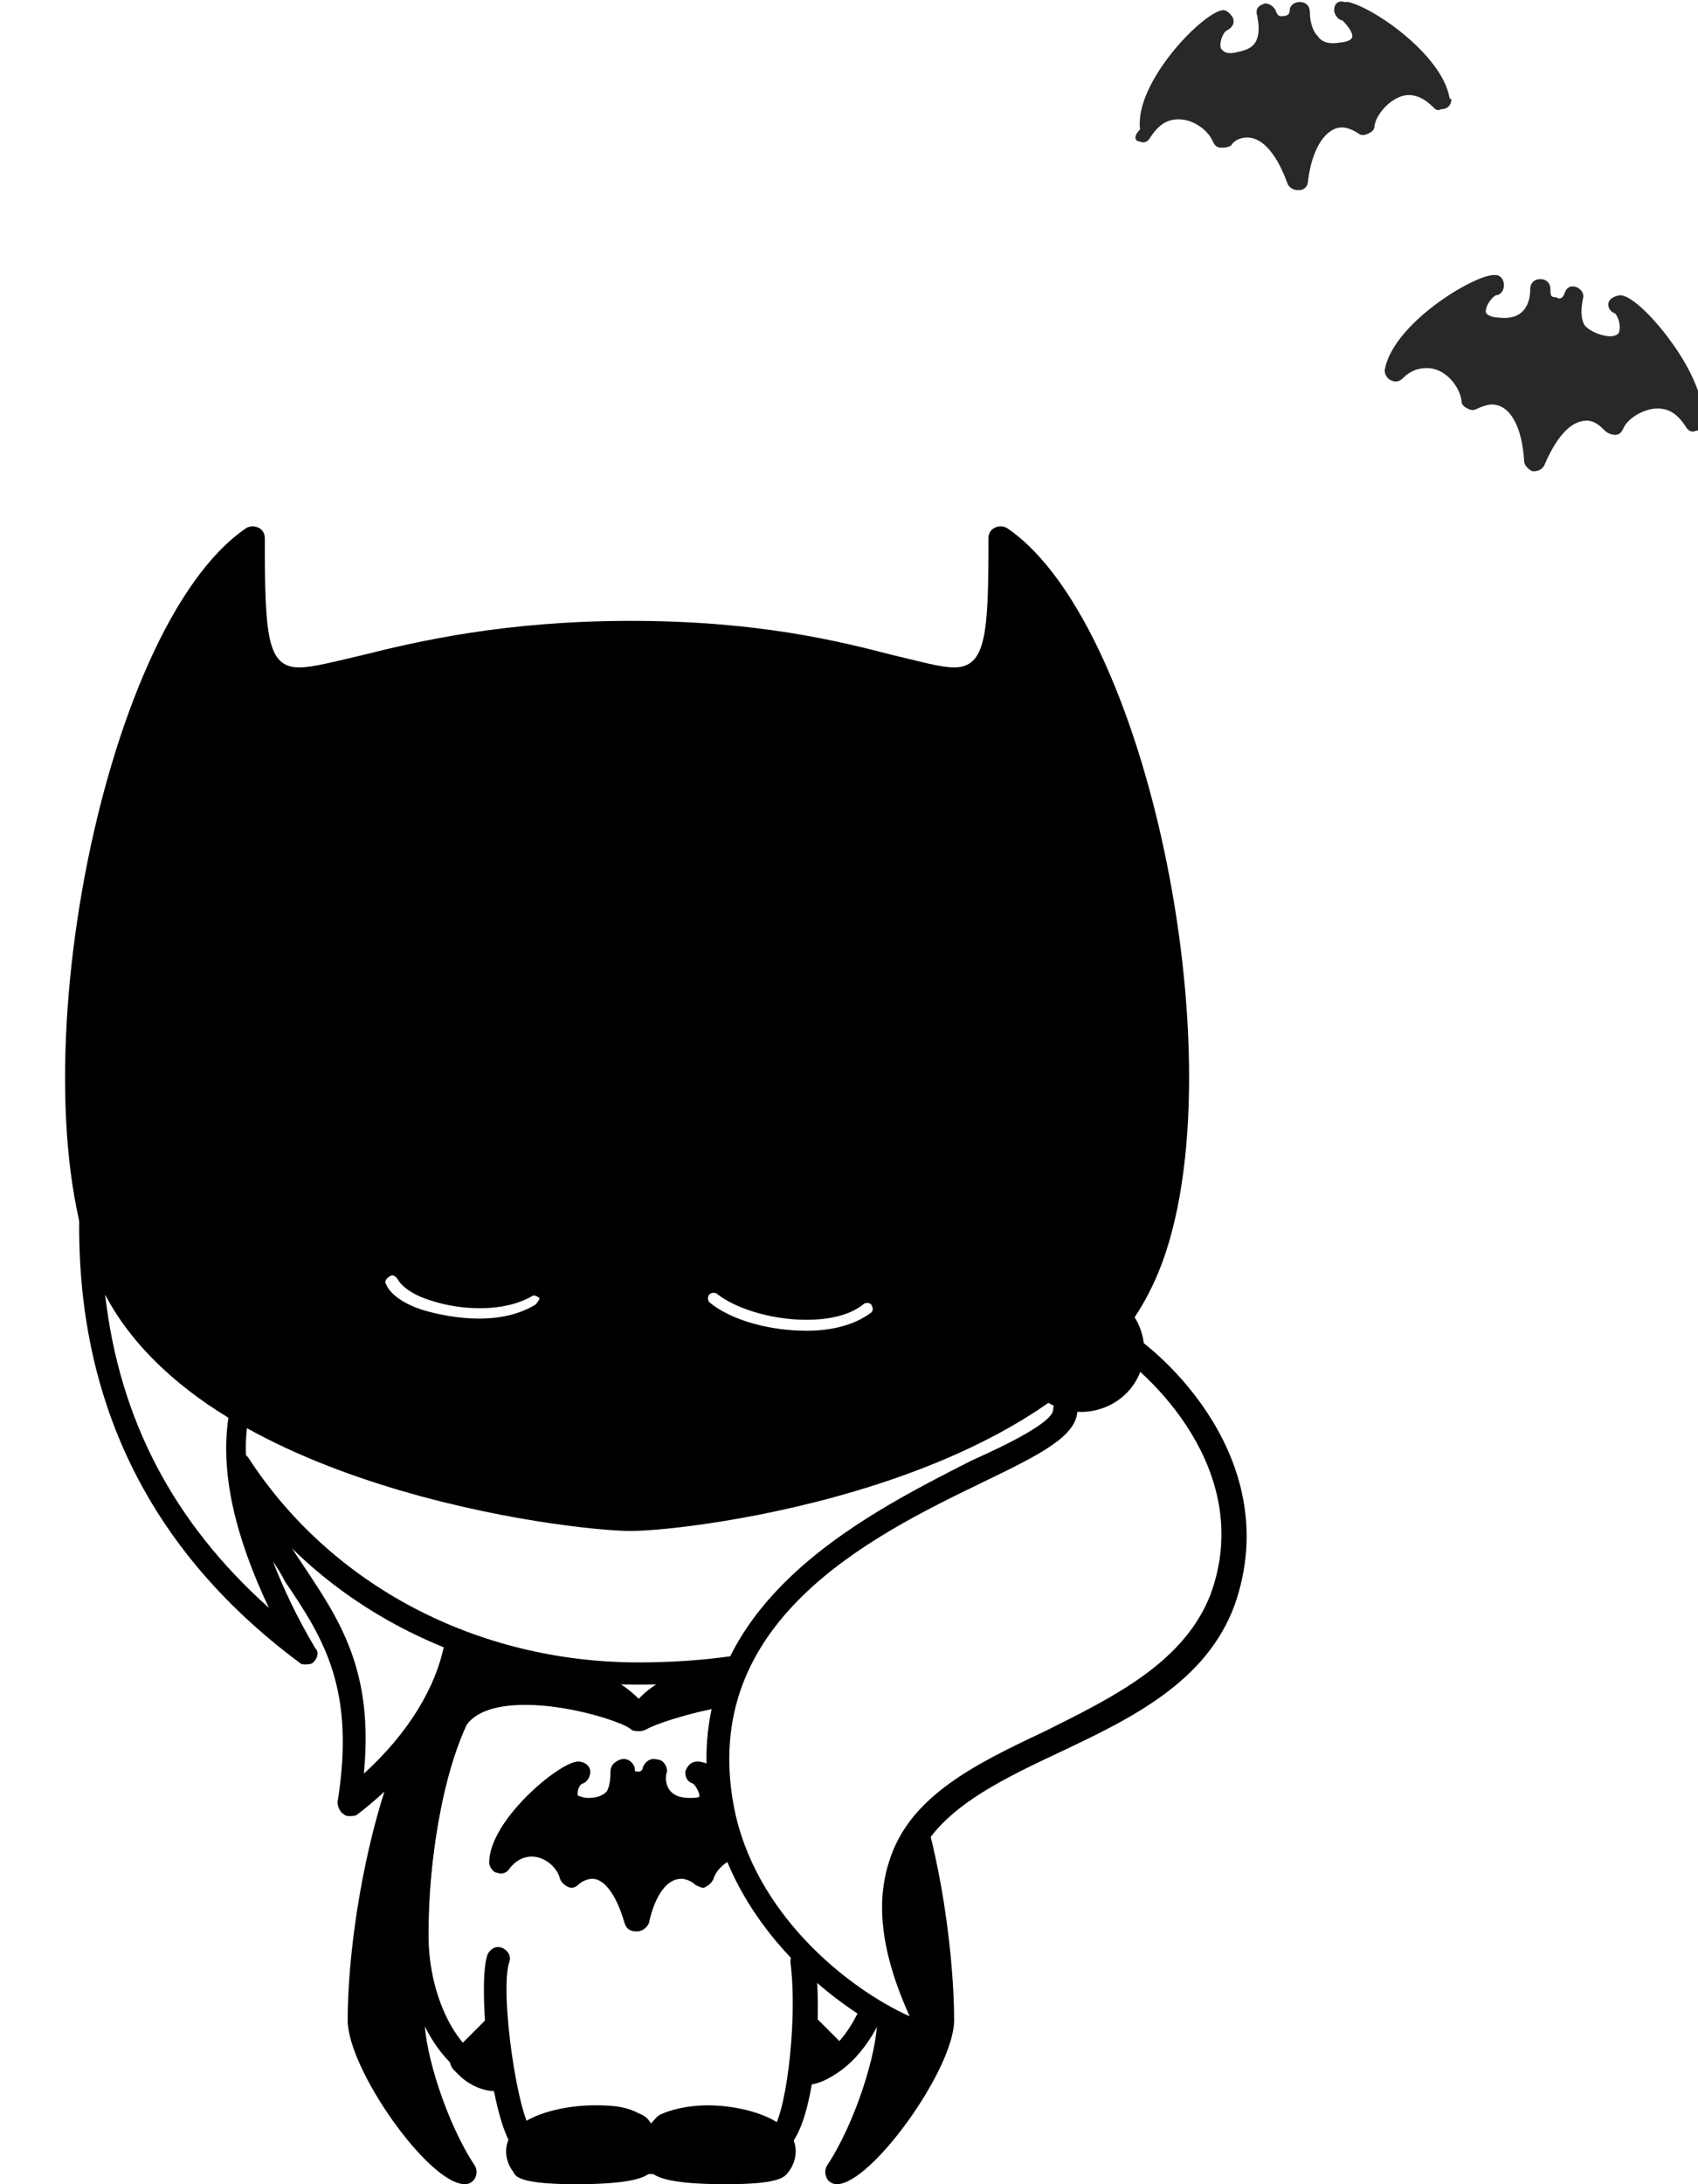 <?xml version="1.0" encoding="utf-8"?>
<!-- Generator: Adobe Illustrator 17.1.0, SVG Export Plug-In . SVG Version: 6.00 Build 0)  -->
<!DOCTYPE svg PUBLIC "-//W3C//DTD SVG 1.1//EN" "http://www.w3.org/Graphics/SVG/1.1/DTD/svg11.dtd">
<svg version="1.1" id="Layer_1" xmlns="http://www.w3.org/2000/svg" xmlns:xlink="http://www.w3.org/1999/xlink" x="0px" y="0px"
	 viewBox="0 0 84 108" enable-background="new 0 0 84 108" xml:space="preserve">
<g>
	<g>
		<path d="M32.2,107.5c-2.8,0-5.6-0.3-6.5-1c-1.4-0.8-2.1-8.3-1.6-9.8c0.1-0.3,0.4-0.5,0.7-0.4c0.3,0.1,0.5,0.4,0.4,0.7
			c-0.5,1.4,0.4,7.8,1.2,8.5c1.7,1.1,10.6,1,11.6,0c0,0,0.1-0.1,0.1-0.1c0.7-0.3,1.4-5.3,1-8.4c0-0.3,0.2-0.6,0.5-0.7
			c0.3-0.1,0.6,0.2,0.7,0.5c0.4,2.4,0.1,8.7-1.6,9.6C37.7,107.2,35,107.5,32.2,107.5z"/>
	</g>
	<path d="M36.1,81.9c-1.4,0.2-3,0.3-4.5,0.3c-8,0-15.2-3.8-19.3-10.1c-0.2-0.3-0.5-0.3-0.8-0.2c-0.3,0.2-0.3,0.5-0.2,0.8
		c4.3,6.7,11.9,10.6,20.3,10.6c1.6,0,3.1-0.1,4.6-0.3c0.3,0,0.5-0.3,0.5-0.7C36.7,82.1,36.4,81.8,36.1,81.9z"/>
	<path d="M25,100.1c0-0.2-0.2-0.4-0.4-0.4c-0.2-0.1-0.4,0-0.6,0.2l-1.6,1.6c-0.2,0.2-0.2,0.5,0,0.8c0.1,0.1,0.2,0.2,0.3,0.3
		c0.5,0.5,1.2,0.8,1.8,0.8c0.1,0,0.2,0,0.3,0c0.2,0,0.3-0.1,0.4-0.2C25.4,102.8,25.5,102.7,25,100.1z"/>
	<g>
		<path d="M24.6,103.2C24.6,103.2,24.5,103.2,24.6,103.2c-2.6-0.3-4.6-3.7-4.6-7.5c0-5.9,1.7-12.1,3.8-14c0.2-0.2,0.6-0.2,0.8,0
			c0.2,0.2,0.2,0.6,0,0.8c-1.7,1.5-3.4,7.2-3.4,13.2c0,3.2,1.6,6.2,3.5,6.4c0.3,0,0.5,0.3,0.5,0.6C25.1,103,24.9,103.2,24.6,103.2z"
			/>
	</g>
	<path d="M51.4,69c0,0,0.1,0.1,0.1,0.1c1.3,1.1,3.3,0.9,4.4-0.4c1-1.2,0.9-2.9-0.1-4C54.6,66.3,53.2,67.8,51.4,69z"/>
	<path d="M42,101.4l-1.6-1.6c-0.2-0.2-0.4-0.2-0.6-0.2c-0.2,0.1-0.4,0.2-0.4,0.4c-0.5,2.6-0.4,2.7-0.3,2.9c0.1,0.1,0.2,0.2,0.4,0.2
		c0.1,0,0.2,0,0.3,0c0.6,0,1.3-0.3,1.8-0.8c0.1-0.1,0.2-0.2,0.3-0.3C42.2,102,42.2,101.6,42,101.4z"/>
	<path d="M43.2,99.3c-0.3-0.1-0.6,0-0.8,0.3c-0.7,1.4-1.7,2.3-2.7,2.4c-0.3,0-0.5,0.3-0.5,0.6c0,0.3,0.3,0.5,0.6,0.5c0,0,0,0,0.1,0
		c1.4-0.2,2.7-1.3,3.6-3.1C43.7,99.8,43.5,99.5,43.2,99.3z"/>
	<path d="M49.8,26.1c-0.2-0.1-0.4-0.1-0.6,0c-0.2,0.1-0.3,0.3-0.3,0.5c0,4.7-0.1,6.4-1.7,6.4c-0.7,0-1.7-0.3-3-0.6
		c-2.7-0.7-6.7-1.7-13-1.7c-6.2,0-10.5,1-13.3,1.7c-1.3,0.3-2.4,0.6-3.1,0.6c-1.6,0-1.7-1.6-1.7-6.4c0-0.2-0.1-0.4-0.3-0.5
		c-0.2-0.1-0.4-0.1-0.6,0C4.9,31,0.5,54.6,5.1,63.8c4.8,9.7,23,11.9,26.1,11.9c3.1,0,20.9-2.2,25.7-11.9
		C61.6,54.6,57.1,31,49.8,26.1z M26.5,64.5c-0.8,0.5-1.8,0.7-2.8,0.7c-1,0-2-0.2-2.7-0.4c-1-0.3-1.7-0.8-1.9-1.3
		c-0.1-0.1,0-0.3,0.2-0.4c0.1-0.1,0.3,0,0.4,0.2c0.1,0.2,0.6,0.7,1.6,1c1.5,0.5,3.6,0.6,5-0.2c0.1-0.1,0.3,0,0.4,0.1
		C26.7,64.2,26.6,64.4,26.5,64.5z M43.1,64.9c-0.8,0.6-1.9,0.9-3.2,0.9c-1.8,0-3.7-0.5-4.8-1.4c-0.1-0.1-0.1-0.3,0-0.4
		c0.1-0.1,0.3-0.1,0.4,0c1.7,1.3,5.6,1.8,7.2,0.5c0.1-0.1,0.3-0.1,0.4,0C43.2,64.7,43.2,64.8,43.1,64.9z"/>
	<g>
		<path d="M25.2,81.8c-0.1-0.2-0.3-0.4-0.5-0.4c-4.9,0-7.5,12.2-7.5,18.5c0,2.4,4,8.1,5.8,8.1c0.2,0,0.4-0.1,0.5-0.3
			c0.1-0.2,0.1-0.4,0-0.6c-1.4-2.1-2.5-5.6-2.5-7.3l0-0.3c0-9.1,1.4-14.8,4.1-17C25.2,82.3,25.3,82.1,25.2,81.8z"/>
	</g>
	<path d="M22.7,80.7c-0.3-0.1-0.6,0.2-0.7,0.5c-0.4,2.2-1.8,4.5-4,6.5c0.5-5.1-1.2-7.6-3-10.3c-1-1.5-2-3-2.8-5.1
		c-0.1-0.8,0-1.6,0.1-2.4c0-0.2-0.1-0.5-0.3-0.6c-2.9-1.7-4.9-3.8-6-6.1c-0.7-1.3-0.7-2.2-0.9-3.9c0-0.3-0.1-0.7-0.1-1.1
		c0-0.3-0.3-0.5-0.6-0.5C4.2,57.8,4,58,4,58.3c-0.7,10.1,3,18.1,10.8,23.9c0.1,0.1,0.2,0.1,0.3,0.1c0.1,0,0.3,0,0.4-0.1
		c0.2-0.2,0.3-0.5,0.1-0.7c-0.9-1.5-1.6-3-2.1-4.3c0.2,0.3,0.4,0.6,0.6,1c1.9,2.8,3.5,5.3,2.6,10.9c0,0.2,0.1,0.5,0.3,0.6
		c0.1,0.1,0.2,0.1,0.3,0.1c0.1,0,0.3,0,0.4-0.1c3-2.3,5-5.3,5.5-8.1C23.2,81.1,23,80.8,22.7,80.7z M5.2,64c1.2,2.3,3.3,4.4,6.1,6.1
		c-0.4,2.7,0.3,5.8,2,9.4C8.6,75.3,5.9,70.2,5.2,64z"/>
	<g>
		<path d="M46.1,100.6c-0.7-0.2-1.6-0.6-2.7-1.2l0,0.4c0,1.7-1.1,5.2-2.5,7.3c-0.1,0.2-0.1,0.4,0,0.6c0.1,0.2,0.3,0.3,0.5,0.3
			c1.7,0,5.8-5.7,5.8-8.1c0-2.4-0.4-6.4-1.4-10C43.8,92,43.3,95.2,46.1,100.6z"/>
	</g>
	<g>
		<path d="M55.4,65.6c-0.3-0.2-0.6-0.1-0.8,0.2c-0.2,0.3-0.1,0.6,0.2,0.8c2,1.2,7.3,6.1,5.1,12.2c-1.3,3.4-4.8,5.1-8.2,6.8
			c-3.4,1.6-6.7,3.2-7.7,6.4c-0.7,2.1-0.4,4.6,1,7.7c-3.1-1.4-7.7-5.1-8.7-10.4c-1.7-9.1,6.7-13.3,12.3-16c2.9-1.4,4.7-2.3,4.7-3.6
			c0-0.3-0.3-0.6-0.6-0.6s-0.6,0.3-0.6,0.6c0,0.6-2.2,1.7-4,2.5c-5.5,2.8-14.8,7.4-12.9,17.3c1.3,6.7,7.7,11,10.9,11.8
			c0,0,0.1,0,0.1,0c0.2,0,0.3-0.1,0.5-0.2c0.1-0.2,0.2-0.4,0.1-0.6c-1.8-3.4-2.3-6.1-1.6-8.1c0.9-2.7,3.9-4.2,7.1-5.7
			c3.6-1.7,7.4-3.5,8.8-7.4C63.5,72.3,57.7,66.9,55.4,65.6z"/>
	</g>
	<path d="M35.7,89.3c-0.1-0.6-0.2-1.2-0.2-1.8c-0.4-0.3-0.8-0.4-1-0.4c-0.3,0-0.5,0.2-0.6,0.5c0,0.3,0.1,0.5,0.4,0.6
		c0.1,0.1,0.3,0.4,0.3,0.6c0,0.1-0.2,0.1-0.5,0.1c-0.4,0-0.7-0.1-0.9-0.3c-0.3-0.3-0.3-0.8-0.2-1c0-0.3-0.2-0.6-0.5-0.6
		c-0.3-0.1-0.6,0.1-0.7,0.4c0,0.1-0.1,0.2-0.2,0.2c-0.2,0-0.2,0-0.2-0.2c-0.1-0.3-0.4-0.5-0.7-0.4c-0.3,0.1-0.5,0.3-0.5,0.6
		c0,0.2,0,0.7-0.2,1c-0.2,0.2-0.5,0.3-0.9,0.3c-0.3,0-0.4-0.1-0.5-0.1c-0.1-0.2,0.1-0.6,0.2-0.6c0.3-0.1,0.4-0.4,0.4-0.6
		c0-0.3-0.3-0.5-0.6-0.5c-0.9,0-4.4,2.9-4.4,5c0,0.2,0.2,0.5,0.4,0.5c0.2,0.1,0.5,0,0.6-0.2c0.3-0.4,0.7-0.6,1.1-0.6
		c0.7,0,1.3,0.6,1.4,1.1c0.1,0.2,0.2,0.3,0.4,0.4c0.2,0.1,0.4,0,0.5-0.1c0.2-0.2,0.5-0.3,0.7-0.3c0.6,0,1.2,0.8,1.6,2.2
		c0.1,0.3,0.3,0.4,0.6,0.4c0.3,0,0.5-0.2,0.6-0.4c0.3-1.4,0.9-2.2,1.6-2.2c0.2,0,0.5,0.1,0.7,0.3c0.2,0.1,0.4,0.2,0.5,0.1
		c0.2-0.1,0.3-0.2,0.4-0.4c0.1-0.4,0.6-0.9,1.1-1C36.1,91.1,35.9,90.2,35.7,89.3z"/>
	<path d="M36.5,82.2c-1.7,0.1-3.7,0.5-4.9,1.8c-1.9-1.9-5.4-2.4-7.1-2.4c-2,0-2.7,2.2-2.7,3.7c0,0.3,0.2,0.5,0.5,0.6
		c0,0,0.1,0,0.1,0c0.2,0,0.4-0.1,0.5-0.3c0.4-0.9,1.5-1.3,3.1-1.3c2.3,0,4.9,0.9,5.2,1.2c0.1,0.1,0.3,0.1,0.4,0.1c0,0,0,0,0,0
		c0.1,0,0.2,0,0.4-0.1c0.3-0.2,2-0.8,3.8-1.1C36,83.5,36.2,82.8,36.5,82.2z"/>
	<path d="M38.9,105.3c-0.8-0.8-2.5-1.2-3.9-1.2c-0.6,0-1.5,0.1-2.2,0.4c-0.3,0.1-0.4,0.3-0.6,0.5c-0.1-0.2-0.3-0.4-0.6-0.5
		c-0.7-0.4-1.6-0.4-2.2-0.4c-1.4,0-3.2,0.4-3.9,1.2c-0.7,0.7-0.5,1.6-0.1,2.1c0.1,0.3,0.6,0.6,3.1,0.6c2.6,0,3.4-0.3,3.7-0.6
		c0.3,0.3,1.1,0.6,3.7,0.6c0,0,0,0,0,0c2.5,0,2.9-0.3,3.1-0.6C39.4,106.9,39.6,106,38.9,105.3z"/>
</g>
<path opacity="0.9" fill="#111111" d="M71.7,4.8c-0.4-2.1-3.7-4.4-5-4.7c0,0-0.1,0-0.1,0l0,0c-0.1,0-0.1,0-0.1,0
	C66.2,0,66,0.2,66,0.5c0,0.2,0.2,0.5,0.4,0.5c0.1,0.1,0.5,0.5,0.5,0.8c0,0.2-0.4,0.3-0.6,0.3c-0.5,0.1-0.9,0-1.1-0.3
	c-0.4-0.4-0.4-1.1-0.4-1.2c0-0.3-0.2-0.5-0.5-0.5c-0.3,0-0.5,0.2-0.5,0.4c0,0.2-0.1,0.3-0.4,0.3c-0.1,0-0.2,0-0.3-0.3
	c-0.1-0.2-0.4-0.4-0.6-0.3c-0.3,0.1-0.4,0.3-0.3,0.6c0,0.1,0.2,0.8-0.1,1.3c-0.2,0.3-0.5,0.4-1,0.5c-0.5,0.1-0.6-0.1-0.7-0.2
	c-0.1-0.3,0.1-0.8,0.3-0.9c0.2-0.1,0.4-0.3,0.3-0.6c-0.1-0.2-0.3-0.4-0.5-0.4c-1,0.1-4.4,3.6-4.1,5.9C56,6.8,56.2,7,56.4,7
	c0.2,0.1,0.4,0,0.5-0.2c0.4-0.6,0.8-0.9,1.4-0.9c0.8,0,1.5,0.6,1.7,1.1c0.1,0.2,0.2,0.3,0.4,0.3c0.2,0,0.3,0,0.5-0.1
	C61,7,61.3,6.8,61.7,6.8c0.8,0,1.5,0.9,2,2.3c0.1,0.2,0.3,0.3,0.5,0.3c0,0,0,0,0.1,0c0.2,0,0.4-0.2,0.4-0.4c0.2-1.7,0.9-2.7,1.7-2.7
	c0.2,0,0.5,0.1,0.8,0.3c0.1,0.1,0.3,0.1,0.5,0c0.2-0.1,0.3-0.2,0.3-0.4c0.1-0.6,0.9-1.5,1.7-1.5c0.4,0,0.8,0.2,1.2,0.6
	c0.1,0.1,0.2,0.2,0.4,0.1c0.3,0,0.5-0.2,0.5-0.5C71.7,4.9,71.7,4.8,71.7,4.8z"/>
<path opacity="0.9" fill="#111111" d="M82.6,16.8c-0.5-0.7-1.7-2.1-2.4-2.2c-0.2,0-0.5,0.1-0.6,0.3s0,0.5,0.3,0.6
	c0.1,0.1,0.3,0.5,0.2,0.9c0,0.1-0.2,0.3-0.7,0.2c-0.5-0.1-0.8-0.3-1-0.5c-0.3-0.5-0.1-1.2-0.1-1.3c0.1-0.3-0.1-0.5-0.3-0.6
	c-0.3-0.1-0.5,0-0.6,0.3c-0.1,0.3-0.3,0.3-0.4,0.2c-0.3,0-0.3-0.1-0.3-0.4c0-0.3-0.2-0.5-0.5-0.5c-0.3,0-0.5,0.2-0.5,0.5
	c0,0.4-0.1,1.6-1.6,1.4c-0.2,0-0.6-0.1-0.6-0.3c0-0.3,0.3-0.7,0.5-0.8c0.2,0,0.4-0.2,0.4-0.5s-0.2-0.5-0.4-0.5c0,0-0.1,0-0.1,0
	c-1,0-5,2.4-5.4,4.7c0,0.2,0.1,0.4,0.3,0.5c0.2,0.1,0.4,0.1,0.6-0.1c0.4-0.4,0.8-0.5,1.2-0.5c0.9,0,1.6,0.9,1.7,1.6
	c0,0.2,0.1,0.3,0.3,0.4c0.2,0.1,0.3,0.1,0.5,0c0.2-0.1,0.5-0.2,0.7-0.2c0.9,0,1.5,1.1,1.6,2.8c0,0.2,0.2,0.4,0.4,0.5
	c0,0,0.1,0,0.1,0c0.2,0,0.4-0.1,0.5-0.3c0.6-1.4,1.3-2.2,2.1-2.2c0.4,0,0.7,0.3,0.9,0.5c0.1,0.1,0.3,0.2,0.5,0.2
	c0.2,0,0.3-0.1,0.4-0.3c0.2-0.5,1-1,1.7-1c0.6,0,1,0.3,1.4,0.9c0.1,0.2,0.3,0.3,0.5,0.2c0.2,0,0.4-0.2,0.4-0.4
	C84.3,19.3,83.2,17.6,82.6,16.8z"/>
</svg>

